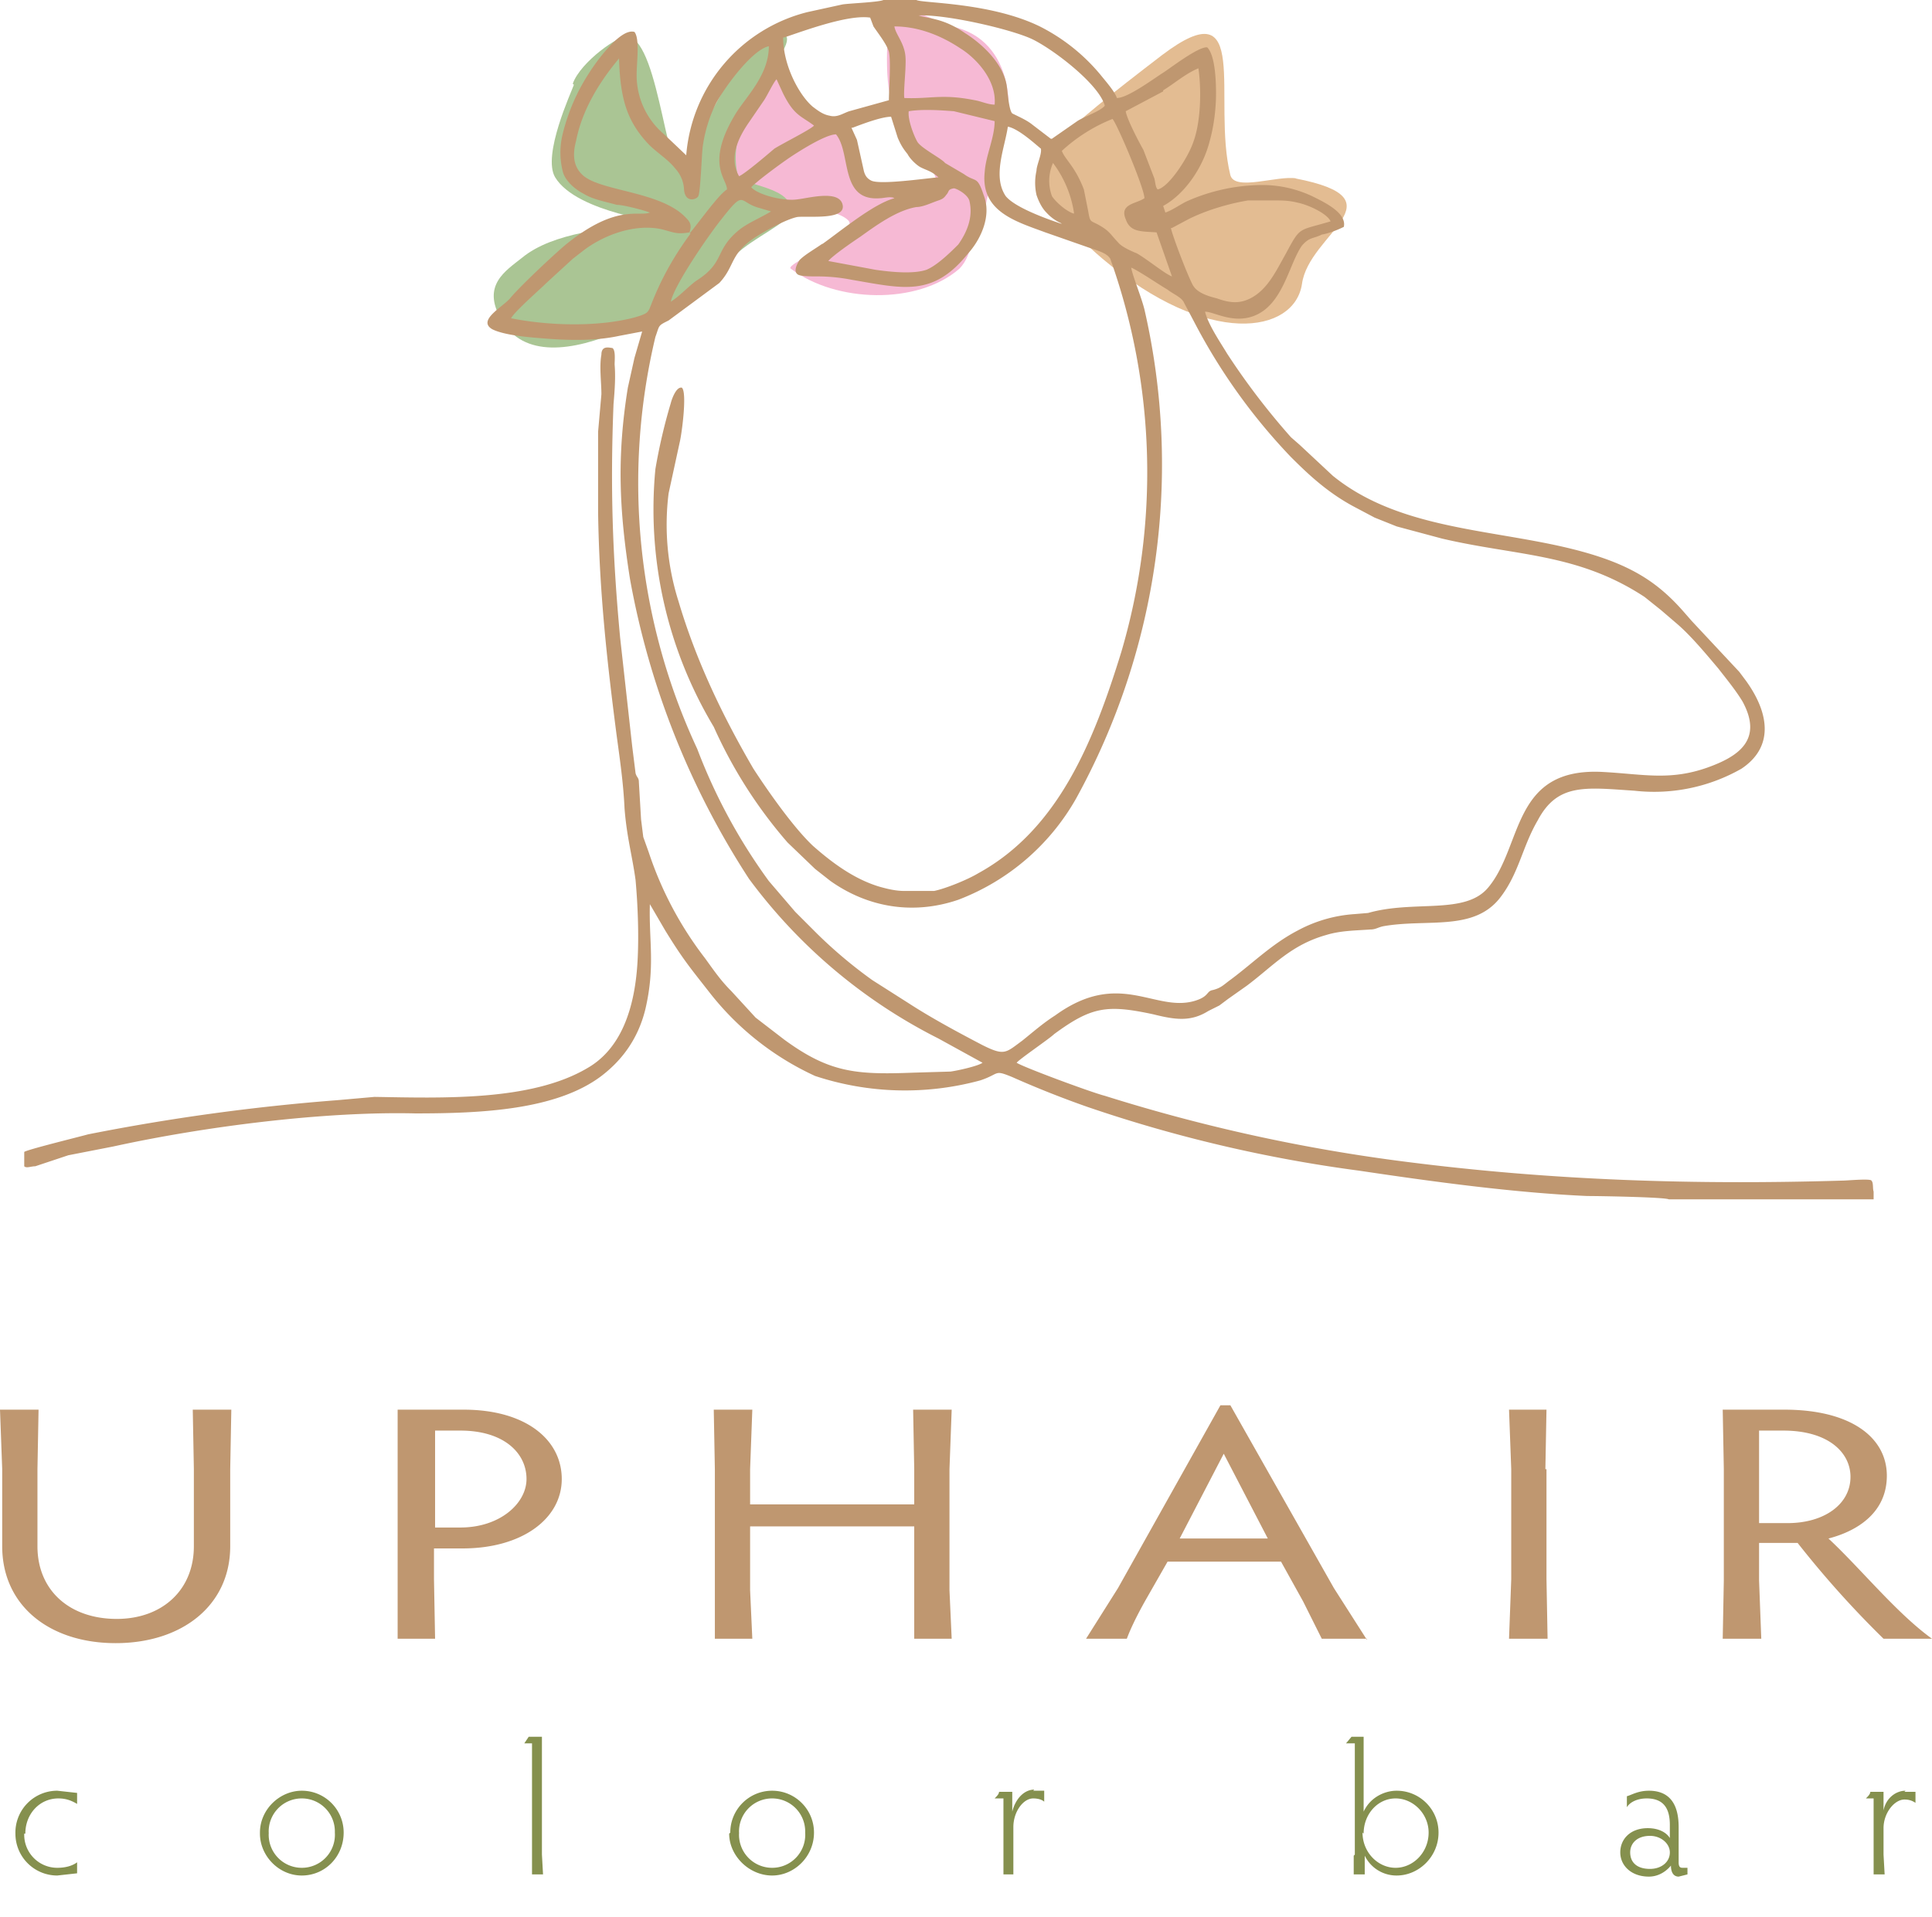 <svg xmlns="http://www.w3.org/2000/svg" id="_x3F__x3F__x3F__x3F__1" viewBox="0 0 175.4 174.1">
  <style>
    .st3{fill-rule:evenodd;clip-rule:evenodd;fill:#bf9770}
  </style>
  <path fill="#f6b9d4" fill-rule="evenodd" d="M80.8 1.7c.6-2 4.8.6 5.6.7 5.9 1.2 5.5 8.5 4.7 9-.8.5-1.3 7.6-2 8.2-.8 1-.7 3.5-2 4.8-3.8 3.3-11.2 3.1-15.3 0-.7-.4 6.4-3.2 5.2-4.4-1.6-1.6-9.6-1.5-10.2-3.7-1-3.8 2-8.7 2.8-9.3.7-.6 1.6 1.1 3.3 2.5 1.2 1 3.2 1.2 4 2.4 1.2 1.8.1 3.6 1.6 4.8 1.7 1.4 5 .1 6.3 0 .9-.1-1.4-3.3-3.5-6.6-1.2-2-.7-7.8-.5-8.4z" clip-rule="evenodd"/>
  <path fill="#aac594" fill-rule="evenodd" d="M52 7.6c.7-2 4.3-4.5 5-4.3 3 .5 3.6 14.7 5.2 11.5C69.4.4 69.7 2.8 70.8 3c3 .4-5.4 6.6-3.8 13 .2.8 5.3 1 4.7 3.3-.2 1-3.2 2.2-5 3.9-3.2 3.3-17.2 12.9-21.2 5.8-1.8-3.1.4-4.4 1.9-5.6 2.8-2.3 7.8-2.7 12.3-3.2 1 0-7.3-.8-9.3-4.1-1.2-2 1.5-7.8 1.7-8.4z" clip-rule="evenodd"/>
  <path fill="#e3bc92" fill-rule="evenodd" d="M117.6 16.2c9.8 1.9 1.2 5 .6 9.6-.7 4.5-8.5 5.8-18.1-2.3-5.3-4.5-6.7-8.1-4.3-10.5 2-2 5-4.4 9.7-8 8.2-6.2 4.5 4 6.2 10.9.4 1.5 4.3 0 6 .3z" clip-rule="evenodd"/>
  <path d="M106.4 20.7l1.5-.8c1.6-.8 3.6-1.4 5.4-1.7h2.3c.8 0 1.4 0 2.2.2 1 .2 2.7 1 3 1.7-3 .9-2.7.4-4.1 3-.8 1.4-1.6 3.2-3.2 4-1 .5-1.9.4-3 0-.8-.2-1.8-.5-2.2-1.2-.4-.7-1.8-4.3-2-5.2zm-31.2 3c.4-.5 2.3-1.8 2.9-2.2 1.4-1 3.3-2.4 5.1-2.7.6 0 1.4-.4 2-.6.3-.1.5-.2.7-.5.3-.3.1-.5.7-.6.2 0 1.2.5 1.4 1.1.4 1.6-.3 3-1 4-.6.6-1.9 1.9-2.9 2.3-1.2.4-3.2.2-4.6 0l-4.3-.8zm-14.3 3.7c.3-1.5 3.4-6 4.6-7.5 2.2-2.8 1.5-1.5 3.5-1l1 .3c-1 .6-2 1-2.8 1.6-2.4 1.9-1.3 3-4 4.7-.8.6-1.4 1.3-2.3 1.9zm36.6-8c-.7-.2-1.7-1.1-2-1.6a4 4 0 0 1 .1-3 10 10 0 0 1 1.9 4.5zm-1.1.9a4 4 0 0 1-1.4-1c-.4-.4-.7-1-.9-1.6a5 5 0 0 1 0-2.2c0-.5.5-1.5.4-2-.5-.4-2-1.8-3-2-.3 2-1.4 4.5-.2 6.3.8 1 3.5 2 5 2.5zm0-6.6c.3.8 1.2 1.4 2 3.5l.4 2c.2 1.2.2.7 1.4 1.5.6.4.8.8 1.3 1.3.3.4 1.2.8 1.7 1 .9.5 2.6 1.9 3.2 2.1l-1.4-4c-1.4-.1-2.4 0-2.8-1.2-.6-1.4 1-1.4 1.7-1.9 0-.9-2.5-6.8-2.9-7.2a15 15 0 0 0-4.6 2.9zm-19-2.1c.8-.3 2.6-1 3.5-1l.6 1.9c.3.7.5 1 .9 1.5.2.4.8 1 1.2 1.2.6.3.9.3 1.6.9-1.2.1-5.3.7-6.1.3-.4-.2-.6-.5-.7-1l-.6-2.7-.5-1.1zM67.1 16c-1-1.7 0-3.6.9-4.9l1.3-1.9c.3-.4.9-1.7 1.2-2l.6 1.3c1 2 1.6 2 2.8 2.9-.2.3-2.8 1.6-3.6 2.1-.7.6-2.7 2.3-3.2 2.5zm7.5 6.2c1.7-1.2 4.7-3.7 6.6-4.2-.3-.2-1 0-1.3 0-3.7.3-2.6-4.1-4-5.8-1 0-3.6 1.7-4.2 2.1a50.6 50.6 0 0 0-2.7 2l-.6.5-.2.2c.6.7 3 1.3 4.2 1.1 1-.1 3.8-.9 4.1.5.3 1.4-3 1-4.1 1.1-1 .2-2.8 1.2-3.6 1.7-2.6 1.6-2 2.7-3.5 4.3l-4.6 3.4c-1 .5-.8.4-1.2 1.5A57.1 57.1 0 0 0 63.3 68 51 51 0 0 0 69.8 80l1.2 1.4.6.7.6.7 2 2a42 42 0 0 0 5 4.2l3.3 2.1c2 1.3 4.4 2.6 6.7 3.8 2 1 2.1.7 3.6-.4 1-.8 1.9-1.6 3-2.3 5.8-4.2 9-.3 12.6-1.3 1.4-.4 1.1-.9 1.7-1 .8-.2 1-.5 1.7-1 2-1.5 3.7-3.2 6-4.4A12.6 12.6 0 0 1 123 83l1.2-.1c4.2-1.2 8.8.2 10.9-2.3 3.2-3.8 2.1-11 10.5-10.5 3.6.2 6 .8 9.4-.4 2.8-1 5.1-2.5 3.2-6-.6-1-1.5-2.1-2.2-3-1.1-1.3-2.5-3-3.8-4.1l-1.4-1.2-1.5-1.2c-6.1-4-11.6-3.7-18.4-5.3l-4.1-1.1-2-.8-1.7-.9c-2.5-1.3-4.3-3-5.9-4.6a53.3 53.3 0 0 1-8.8-12.3l-.9-1.7c-.2-.5-1-.8-1.5-1.2-.7-.4-2.6-1.7-3.3-2 .1.7.9 2.6 1.2 3.8a62.9 62.9 0 0 1-6.2 44.4A20.8 20.8 0 0 1 87 81.7c-4.1 1.4-8.2.7-11.6-1.7l-1.4-1.1-2.5-2.4A42.3 42.3 0 0 1 64.8 66a38.4 38.4 0 0 1-5.3-23.4 50.7 50.7 0 0 1 1.4-6c.1-.4.5-1.5 1-1.4.5.4 0 4.2-.2 5l-1 4.6a23 23 0 0 0 .9 9.8c1.6 5.4 4 10.4 6.8 15.2 1.3 2 3.6 5.3 5.4 7 1.7 1.5 3.7 3 6 3.7.7.2 1.5.4 2.3.4h2.7c1-.2 3-1 4-1.6 7.3-4 10.5-12 13-20.1a57.7 57.7 0 0 0-1-35.7c-.3-.5-1-.7-1.9-1l-4-1.4c-2.7-1-5.9-1.9-5.5-5.5.1-1.5.9-3.1.9-4.6l-3.7-.9c-1.3-.1-2.9-.2-4.1 0-.1.8.5 2.3.8 2.8.4.6 2.2 1.5 2.5 1.9l1.7 1c1.1.8 1.2.1 1.8 1.9.8 2-.4 4.2-1.4 5.3-3.2 4-5.9 3.2-10.6 2.4a16 16 0 0 0-3.2-.3c-.4 0-1.5 0-1.7-.2-.4-.3 0-1 .2-1.3.5-.5 1.4-1 2.1-1.5zm31-14c1-.6 2-1.5 3.2-2 .3 2.1.2 5-.5 6.8-.5 1.4-2.2 4-3.2 4.2-.2-.2-.2-.6-.3-1l-1-2.6c-.4-.7-1.5-2.8-1.6-3.5l3.4-1.8zm-43 13c.7-.8 2.6-3.5 3.4-4 0-1-2-2.3.8-6.9 1-1.6 3-3.5 3-6.1-1.5.3-4 3.7-4.8 5.2-.6 1.2-1 2.5-1.2 3.9-.1.8-.2 4.1-.4 4.5-.1.3-1.2.7-1.3-.6a3 3 0 0 0-.8-1.9c-.7-.9-1.8-1.5-2.6-2.4-1.8-2-2.4-4-2.5-7.6l-.4.5c-1.6 2-3 4.4-3.5 7-.3 1.1-.3 2.2.5 3 1.5 1.6 7.2 1.5 9.5 4 .4.4.5.7.3 1.3-1.2.2-1.4 0-2.6-.3-2.5-.5-5.3.6-7.1 2l-.9.7-2.4 2.2c-.6.6-2.9 2.6-3.2 3.2 3.5.7 8 .8 11.3-.1 1.3-.4 1.1-.4 1.6-1.6.9-2.2 2-4.1 3.4-6zm8.5-17.8c0 2.6 1.5 5.3 2.7 6.3.4.3.9.7 1.5.8.7.2 1.2-.2 1.8-.4l3.6-1c0-1 .2-3.5 0-4.4-.2-.7-1-1.7-1.4-2.3l-.3-.8C77 1.3 73 2.8 71.2 3.4zm11 5.5c-.1-.6.2-2.9.1-3.8-.1-1.2-.9-2-1-2.7 2.4 0 4.5 1 6 2 1.3.8 3.3 2.8 3.1 5.1-.6 0-1.2-.3-1.8-.4-3-.6-4-.1-6.4-.2zm13.3 3.7l-1.7-1.3c-.5-.4-1.2-.7-1.8-1-.3-.3-.4-1.8-.5-2.5-.3-2-2.2-3.8-3.8-4.8-2-1.4-3.4-1.3-4.2-1.6C86 1.3 92 2.7 93.8 3.6c2 1 6 4.1 6.5 6-.4.5-1.9 1-2.5 1.4l-2.3 1.6zm-93.2 92v1.3c.2.2.6 0 1 0l3-1 4.1-.8c8.2-1.8 19.1-3.2 27.4-3 6 0 12.8-.3 16.9-3.4 1.7-1.3 3.3-3.2 4-6.1.9-3.9.3-6.2.4-9.5l1.4 2.4c1.6 2.6 2.2 3.3 4 5.6a25.8 25.8 0 0 0 9.6 7.6 26 26 0 0 0 15 .4c1.8-.6 1.2-1 2.9-.3a90.7 90.7 0 0 0 6.8 2.7 128 128 0 0 0 24.7 5.8c6.7 1 14 2 20.7 2.3 1 0 7 .1 7.4.3h18.6v-.7c-.1-.3 0-.8-.2-1-.1-.2-2.2 0-2.6 0-13.4.4-26.3 0-39.6-1.7a156.3 156.3 0 0 1-27.4-6c-1.2-.3-7.4-2.6-8-3 .2-.3 3-2.2 3.4-2.6 3.4-2.5 4.8-2.7 9-1.8 2 .5 3.4.7 5-.3l1-.5.8-.6 1.7-1.2c2.4-1.8 4-3.7 7.2-4.6 1.3-.4 2.6-.4 4-.5.5 0 .7-.2 1.2-.3 4-.7 8.2.5 10.6-2.6 1.7-2.2 2-4.6 3.4-7 1.8-3.4 4.3-3 8.8-2.7a16 16 0 0 0 9.7-2c3-2 2.5-5.1.4-8l-.6-.8-4.3-4.6-.7-.8c-2-2.3-4-3.7-7-4.8-8-2.9-18-2-24.9-7.6l-3-2.8-.8-.7a64.4 64.4 0 0 1-5.8-7.6c-.6-1-1.7-2.6-2-3.8.8 0 2.5 1.1 4.4.4 2.7-1 3.2-4.7 4.4-6.4.7-.8 1-.6 1.8-1 .6-.1 1.4-.4 2-.7.3-1.3-1.9-2.3-2.9-2.8-1.3-.6-2.8-1-4.5-1a17 17 0 0 0-6.9 1.5c-.6.3-1.3.8-1.9 1l-.2-.6c2-1.1 3.6-3.5 4.2-5.8.4-1.4.6-3 .6-4.4 0-1.3-.1-3.5-.8-4.2-.8-.1-3.5 2-4 2.3-.8.5-3.2 2.3-4.2 2.3-.2-.6-1-1.5-1.4-2a17.2 17.2 0 0 0-5.6-4.5C89.9.2 83.7.3 83.2 0h-3c-.4.2-3 .3-3.7.4l-3.2.7a14.6 14.6 0 0 0-11 13l-2-1.9a7 7 0 0 1-2.5-5.5c0-1 .3-3.2-.2-3.8-1.3-.4-3.6 2.9-4.1 3.7a18 18 0 0 0-2.4 5.5 7 7 0 0 0 0 3.5c.2.8 1.1 1.6 1.9 2 .8.5 1.9.7 3 1 .6 0 2.5.5 3 .7-1 .4-3-.8-7.5 2.8-1 .8-4.4 4-5.2 5-.7.8-3 2-1.6 2.8 1 .5 3 .7 4.3.8 2.3.2 4.9.3 7.2-.2l2.1-.4-.7 2.4-.6 2.7c-1 6.2-.8 11.1.2 17.4A73.9 73.9 0 0 0 68 79.8a48.5 48.5 0 0 0 17.2 14.5l4 2.2c-.4.3-2.2.7-2.9.8l-3.4.1c-5.2.2-7.6 0-11.7-3l-2.6-2-2.2-2.4c-1-1-1.6-1.9-2.4-3a32.4 32.4 0 0 1-5.1-9.6l-.5-1.4-.2-1.6-.2-3.4c0-.4-.2-.4-.3-.8l-.3-2.4-1.1-9.9c-.7-7.5-.9-13.7-.6-21.2.1-1.2.2-2.4.1-3.6 0-.4.1-1.3-.2-1.5-.2 0-1-.3-1 .6-.2 1.1 0 2.5 0 3.6l-.3 3.4v7.3c.1 7.1.8 13.5 1.7 20.4.3 2.2.6 4.3.7 6.5.2 2.6.7 4.3 1 6.5.2 2.2.3 4.8.2 7-.2 4.8-1.6 8.4-4.6 10.1-5.1 3-13.1 2.7-19.3 2.6l-3.4.3A192 192 0 0 0 8 103c-.7.2-5.6 1.4-5.8 1.6zM0 128l.2 5.4v7c0 5.4 4.3 8.8 10.3 8.8 6 0 10.4-3.4 10.4-8.8v-7l.1-5.4h-3.5l.1 5.4v7c0 4-2.9 6.6-7 6.6-4.3 0-7.2-2.6-7.2-6.6v-7l.1-5.4H0zm68.1 5.4l.2-5.4h-3.5l.1 5.4v15.4h3.4l-.2-4.4v-5.8H83v10.2h3.4l-.2-4.4v-11l.2-5.4h-3.5l.1 5.4v3.2H68.1v-3.2zm-28.6 7.2H42c5.4 0 9-2.7 9-6.3 0-3.6-3.3-6.3-8.9-6.3h-6V148.8h3.4l-.1-5.4v-2.8zm0-10.7h2.3c3.9 0 6 2 6 4.4 0 2.2-2.4 4.4-6 4.4h-2.3V130zm84.6 19l-3-4.7-9.4-16.6h-.9l-9.3 16.6-2.9 4.6h3.7c.3-.8.8-1.9 1.7-3.5l2-3.5h10.3l2 3.6 1.7 3.4h4.1zm-9-9.2h-8l4-7.7 4 7.7zm25.2-6.3l.1-5.4H137l.2 5.4v10l-.2 5.4h3.5l-.1-5.4v-10zm19.4 6.7h3.5a90 90 0 0 0 7.8 8.7h4.4c-3.2-2.3-6.5-6.4-9.4-9.1 2.7-.7 5.3-2.4 5.3-5.7 0-3.5-3.3-6-9.3-6h-5.6l.1 5.4v10.1l-.1 5.3h3.5l-.2-5.3v-3.4zm0-10.2h2.2c4.1 0 6.1 2 6.1 4.2 0 2.5-2.4 4.2-5.7 4.2h-2.6V130z" class="st3"/>
  <path fill="#85904e" fill-rule="evenodd" d="M2.3 166.5c0-1.8 1.3-3.2 3-3.2.7 0 1.2.2 1.7.5v-1l-1.8-.2a3.8 3.8 0 0 0-3.8 3.9c0 2.1 1.7 3.8 3.8 3.8l1.8-.2v-1c-.4.3-1 .5-1.8.5a3 3 0 0 1-3-3.1zm21.3 0c0 2 1.7 3.8 3.8 3.8 2.1 0 3.8-1.7 3.8-3.9 0-2.1-1.7-3.8-3.8-3.8-2 0-3.8 1.7-3.8 3.8zm.8 0a3 3 0 0 1 3-3.2 3 3 0 0 1 3 3.1 3 3 0 0 1-3 3.2 3 3 0 0 1-3-3.2zm24.8-7v-1.8H48l-.4.6h.7v11.9h1l-.1-1.8v-9zm17 7c0 2 1.8 3.8 3.9 3.8 2 0 3.8-1.7 3.8-3.9 0-2.1-1.7-3.8-3.8-3.8-2.1 0-3.8 1.7-3.8 3.8zm.9 0a3 3 0 0 1 3-3.2 3 3 0 0 1 3 3.1 3 3 0 0 1-3 3.2 3 3 0 0 1-3-3.2zm26.8-4c-.9 0-1.7.8-2 2v-1.8h-1.2c0 .2-.2.4-.4.6h.8V170.2h.9v-4.3c0-1.4.9-2.6 1.8-2.6.4 0 .8.1 1 .3v-1h-1zm29 6v1.7h1v-1.7a3.2 3.2 0 0 0 2.9 1.8c2 0 3.8-1.7 3.8-3.9 0-2.1-1.7-3.8-3.8-3.8-1.1 0-2.4.6-3 1.9v-5-1.8h-1.1l-.5.6h.8v10.1zm.9-2c0-1.8 1.3-3.2 2.9-3.2 1.6 0 3 1.4 3 3.1 0 1.8-1.4 3.2-3 3.2s-3-1.4-3-3.2zm25.7-3.2c1.6 0 2.1 1 2.1 2.4v1.2c-.3-.5-1-.9-2-.9-1.6 0-2.5 1-2.5 2.2 0 1.2 1 2.2 2.6 2.2.8 0 1.5-.4 2-1 0 .7.3 1 .7 1l.8-.2v-.6h-.4c-.2 0-.4 0-.4-.5v-3.2c0-2.3-1-3.3-2.7-3.3-1 0-1.6.4-2 .5v1c.3-.5 1-.8 1.8-.8zm-1.5 4.9c0-.8.6-1.5 1.8-1.5 1 0 1.8.7 1.8 1.5 0 .9-.8 1.5-1.8 1.5-1.2 0-1.8-.6-1.8-1.5zm25-5.6c-.9 0-1.8.7-2 1.8v-1.7h-1.2c0 .2-.2.4-.4.6h.7V170.2h1l-.1-1.8V166c0-1.4 1-2.6 1.9-2.6.4 0 .7.1 1 .3v-1h-1z" clip-rule="evenodd"/>
</svg>
